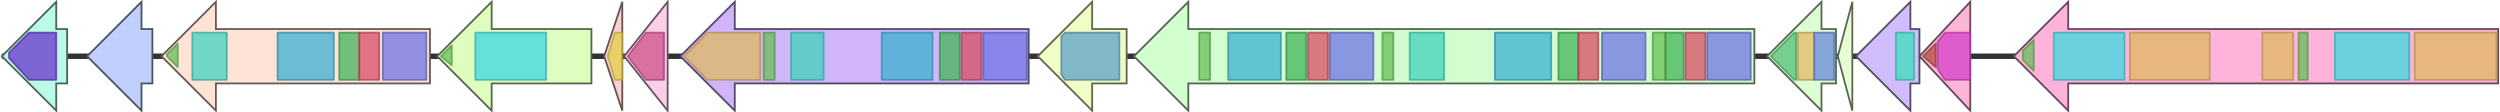 <svg version="1.1" baseProfile="full" xmlns="http://www.w3.org/2000/svg" width="1378" height="62">
	<line x1="1" y1="31" x2="1377" y2="31" style="stroke:rgb(50,50,50); stroke-width:3 "/>
	<g>
		<title>xcnE</title>
		<polygon class="xcnE" points="1012,16 1004,16 1004,1 974,31 1004,61 1004,46 1012,46" fill="rgb(221,254,213)" fill-opacity="1.0" stroke="rgb(88,101,85)" stroke-width="1" />
		<g>
			<title>PF00441</title>
			<polygon class="PF00441" points="976,31 989,18 990,18 990,44 989,44" stroke-linejoin="round" width="15" height="26" fill="rgb(85,191,117)" stroke="rgb(68,152,93)" stroke-width="1" opacity="0.75" />
		</g>
		<g>
			<title>PF02770</title>
			<rect class="PF02770" x="991" y="18" stroke-linejoin="round" width="9" height="26" fill="rgb(225,186,97)" stroke="rgb(180,148,77)" stroke-width="1" opacity="0.75" />
		</g>
		<g>
			<title>PF02771</title>
			<rect class="PF02771" x="1000" y="18" stroke-linejoin="round" width="11" height="26" fill="rgb(105,135,218)" stroke="rgb(84,108,174)" stroke-width="1" opacity="0.75" />
		</g>
	</g>
	<g>
		<title>xcnD</title>
		<polygon class="xcnD" points="1021,16 1021,16 1021,1 1013,31 1021,61 1021,46 1021,46" fill="rgb(230,254,213)" fill-opacity="1.0" stroke="rgb(92,101,85)" stroke-width="1" />
	</g>
	<g>
		<title>xcnC</title>
		<polygon class="xcnC" points="1058,16 1053,16 1053,1 1023,31 1053,61 1053,46 1058,46" fill="rgb(209,189,252)" fill-opacity="1.0" stroke="rgb(83,75,100)" stroke-width="1" />
		<g>
			<title>PF13419</title>
			<rect class="PF13419" x="1045" y="18" stroke-linejoin="round" width="10" height="26" fill="rgb(60,223,188)" stroke="rgb(48,178,150)" stroke-width="1" opacity="0.75" />
		</g>
	</g>
	<g>
		<title>xcnB</title>
		<polygon class="xcnB" points="1086,16 1086,16 1086,1 1058,31 1086,61 1086,46 1086,46" fill="rgb(252,181,215)" fill-opacity="1.0" stroke="rgb(100,72,86)" stroke-width="1" />
		<g>
			<title>PF00725</title>
			<polygon class="PF00725" points="1060,31 1067,24 1067,37" stroke-linejoin="round" width="9" height="26" fill="rgb(180,78,60)" stroke="rgb(144,62,48)" stroke-width="1" opacity="0.75" />
		</g>
		<g>
			<title>PF02737</title>
			<polygon class="PF02737" points="1068,23 1072,18 1086,18 1086,44 1072,44 1068,38" stroke-linejoin="round" width="18" height="26" fill="rgb(212,65,199)" stroke="rgb(169,52,159)" stroke-width="1" opacity="0.75" />
		</g>
	</g>
	<g>
		<title>xcnA</title>
		<polygon class="xcnA" points="1377,16 1140,16 1140,1 1110,31 1140,61 1140,46 1377,46" fill="rgb(254,179,218)" fill-opacity="1.0" stroke="rgb(101,71,87)" stroke-width="1" />
		<g>
			<title>PF00550</title>
			<polygon class="PF00550" points="1115,28 1121,22 1121,39 1115,33" stroke-linejoin="round" width="6" height="26" fill="rgb(103,191,88)" stroke="rgb(82,152,70)" stroke-width="1" opacity="0.75" />
		</g>
		<g>
			<title>PF00501</title>
			<rect class="PF00501" x="1132" y="18" stroke-linejoin="round" width="39" height="26" fill="rgb(60,217,223)" stroke="rgb(48,173,178)" stroke-width="1" opacity="0.75" />
		</g>
		<g>
			<title>PF00668</title>
			<rect class="PF00668" x="1174" y="18" stroke-linejoin="round" width="44" height="26" fill="rgb(224,184,98)" stroke="rgb(179,147,78)" stroke-width="1" opacity="0.75" />
		</g>
		<g>
			<title>PF00668</title>
			<rect class="PF00668" x="1247" y="18" stroke-linejoin="round" width="17" height="26" fill="rgb(224,184,98)" stroke="rgb(179,147,78)" stroke-width="1" opacity="0.75" />
		</g>
		<g>
			<title>PF00550</title>
			<rect class="PF00550" x="1267" y="18" stroke-linejoin="round" width="5" height="26" fill="rgb(103,191,88)" stroke="rgb(82,152,70)" stroke-width="1" opacity="0.75" />
		</g>
		<g>
			<title>PF00501</title>
			<rect class="PF00501" x="1287" y="18" stroke-linejoin="round" width="41" height="26" fill="rgb(60,217,223)" stroke="rgb(48,173,178)" stroke-width="1" opacity="0.75" />
		</g>
		<g>
			<title>PF00668</title>
			<rect class="PF00668" x="1331" y="18" stroke-linejoin="round" width="45" height="26" fill="rgb(224,184,98)" stroke="rgb(179,147,78)" stroke-width="1" opacity="0.75" />
		</g>
	</g>
	<g>
		<title>xcnN</title>
		<polygon class="xcnN" points="37,16 31,16 31,1 1,31 31,61 31,46 37,46" fill="rgb(186,250,230)" fill-opacity="1.0" stroke="rgb(74,100,92)" stroke-width="1" />
		<g>
			<title>PF00487</title>
			<polygon class="PF00487" points="5,29 16,18 31,18 31,44 16,44 5,32" stroke-linejoin="round" width="26" height="26" fill="rgb(104,51,205)" stroke="rgb(83,40,164)" stroke-width="1" opacity="0.75" />
		</g>
	</g>
	<g>
		<title>xcnM</title>
		<polygon class="xcnM" points="84,16 78,16 78,1 48,31 78,61 78,46 84,46" fill="rgb(192,207,251)" fill-opacity="1.0" stroke="rgb(76,82,100)" stroke-width="1" />
	</g>
	<g>
		<title>xcnL</title>
		<polygon class="xcnL" points="237,16 119,16 119,1 89,31 119,61 119,46 237,46" fill="rgb(254,227,214)" fill-opacity="1.0" stroke="rgb(101,90,85)" stroke-width="1" />
		<g>
			<title>PF00550</title>
			<polygon class="PF00550" points="92,30 98,24 98,37 92,31" stroke-linejoin="round" width="6" height="26" fill="rgb(103,191,88)" stroke="rgb(82,152,70)" stroke-width="1" opacity="0.75" />
		</g>
		<g>
			<title>PF08659</title>
			<rect class="PF08659" x="106" y="18" stroke-linejoin="round" width="19" height="26" fill="rgb(66,209,188)" stroke="rgb(52,167,150)" stroke-width="1" opacity="0.75" />
		</g>
		<g>
			<title>PF00698</title>
			<rect class="PF00698" x="153" y="18" stroke-linejoin="round" width="31" height="26" fill="rgb(59,176,209)" stroke="rgb(47,140,167)" stroke-width="1" opacity="0.75" />
		</g>
		<g>
			<title>PF16197</title>
			<rect class="PF16197" x="187" y="18" stroke-linejoin="round" width="11" height="26" fill="rgb(68,179,89)" stroke="rgb(54,143,71)" stroke-width="1" opacity="0.75" />
		</g>
		<g>
			<title>PF02801</title>
			<rect class="PF02801" x="198" y="18" stroke-linejoin="round" width="11" height="26" fill="rgb(215,78,102)" stroke="rgb(172,62,81)" stroke-width="1" opacity="0.75" />
		</g>
		<g>
			<title>PF00109</title>
			<rect class="PF00109" x="211" y="18" stroke-linejoin="round" width="24" height="26" fill="rgb(112,116,228)" stroke="rgb(89,92,182)" stroke-width="1" opacity="0.75" />
		</g>
	</g>
	<g>
		<title>xcnK</title>
		<polygon class="xcnK" points="326,16 271,16 271,1 241,31 271,61 271,46 326,46" fill="rgb(224,253,192)" fill-opacity="1.0" stroke="rgb(89,101,76)" stroke-width="1" />
		<g>
			<title>PF00550</title>
			<polygon class="PF00550" points="243,31 249,25 249,36" stroke-linejoin="round" width="6" height="26" fill="rgb(103,191,88)" stroke="rgb(82,152,70)" stroke-width="1" opacity="0.75" />
		</g>
		<g>
			<title>PF00501</title>
			<rect class="PF00501" x="262" y="18" stroke-linejoin="round" width="39" height="26" fill="rgb(60,217,223)" stroke="rgb(48,173,178)" stroke-width="1" opacity="0.75" />
		</g>
	</g>
	<g>
		<title>xcnJ</title>
		<polygon class="xcnJ" points="343,16 343,16 343,1 333,31 343,61 343,46 343,46" fill="rgb(250,208,206)" fill-opacity="1.0" stroke="rgb(100,83,82)" stroke-width="1" />
		<g>
			<title>PF17074</title>
			<polygon class="PF17074" points="335,31 339,18 343,18 343,44 339,44" stroke-linejoin="round" width="10" height="26" fill="rgb(225,206,72)" stroke="rgb(180,164,57)" stroke-width="1" opacity="0.75" />
		</g>
	</g>
	<g>
		<title>xcnI</title>
		<polygon class="xcnI" points="368,16 368,16 368,1 344,31 368,61 368,46 368,46" fill="rgb(250,208,233)" fill-opacity="1.0" stroke="rgb(100,83,93)" stroke-width="1" />
		<g>
			<title>PF00975</title>
			<polygon class="PF00975" points="346,31 356,18 366,18 366,44 356,44" stroke-linejoin="round" width="22" height="26" fill="rgb(207,80,138)" stroke="rgb(165,63,110)" stroke-width="1" opacity="0.75" />
		</g>
	</g>
	<g>
		<title>xcnH</title>
		<polygon class="xcnH" points="567,16 405,16 405,1 375,31 405,61 405,46 567,46" fill="rgb(208,181,250)" fill-opacity="1.0" stroke="rgb(83,72,100)" stroke-width="1" />
		<g>
			<title>PF00668</title>
			<polygon class="PF00668" points="377,31 390,18 419,18 419,44 390,44" stroke-linejoin="round" width="43" height="26" fill="rgb(224,184,98)" stroke="rgb(179,147,78)" stroke-width="1" opacity="0.75" />
		</g>
		<g>
			<title>PF00550</title>
			<rect class="PF00550" x="421" y="18" stroke-linejoin="round" width="6" height="26" fill="rgb(103,191,88)" stroke="rgb(82,152,70)" stroke-width="1" opacity="0.75" />
		</g>
		<g>
			<title>PF08659</title>
			<rect class="PF08659" x="436" y="18" stroke-linejoin="round" width="18" height="26" fill="rgb(66,209,188)" stroke="rgb(52,167,150)" stroke-width="1" opacity="0.75" />
		</g>
		<g>
			<title>PF00698</title>
			<rect class="PF00698" x="486" y="18" stroke-linejoin="round" width="28" height="26" fill="rgb(59,176,209)" stroke="rgb(47,140,167)" stroke-width="1" opacity="0.75" />
		</g>
		<g>
			<title>PF16197</title>
			<rect class="PF16197" x="518" y="18" stroke-linejoin="round" width="11" height="26" fill="rgb(68,179,89)" stroke="rgb(54,143,71)" stroke-width="1" opacity="0.75" />
		</g>
		<g>
			<title>PF02801</title>
			<rect class="PF02801" x="530" y="18" stroke-linejoin="round" width="11" height="26" fill="rgb(215,78,102)" stroke="rgb(172,62,81)" stroke-width="1" opacity="0.75" />
		</g>
		<g>
			<title>PF00109</title>
			<rect class="PF00109" x="542" y="18" stroke-linejoin="round" width="24" height="26" fill="rgb(112,116,228)" stroke="rgb(89,92,182)" stroke-width="1" opacity="0.75" />
		</g>
	</g>
	<g>
		<title>xcnG</title>
		<polygon class="xcnG" points="621,16 602,16 602,1 572,31 602,61 602,46 621,46" fill="rgb(240,254,197)" fill-opacity="1.0" stroke="rgb(95,101,78)" stroke-width="1" />
		<g>
			<title>PF00144</title>
			<polygon class="PF00144" points="585,20 587,18 617,18 617,44 587,44 585,41" stroke-linejoin="round" width="32" height="26" fill="rgb(92,159,200)" stroke="rgb(73,127,160)" stroke-width="1" opacity="0.75" />
		</g>
	</g>
	<g>
		<title>xcnF</title>
		<polygon class="xcnF" points="967,16 655,16 655,1 625,31 655,61 655,46 967,46" fill="rgb(210,254,207)" fill-opacity="1.0" stroke="rgb(84,101,82)" stroke-width="1" />
		<g>
			<title>PF00550</title>
			<rect class="PF00550" x="661" y="18" stroke-linejoin="round" width="6" height="26" fill="rgb(103,191,88)" stroke="rgb(82,152,70)" stroke-width="1" opacity="0.75" />
		</g>
		<g>
			<title>PF00698</title>
			<rect class="PF00698" x="677" y="18" stroke-linejoin="round" width="29" height="26" fill="rgb(59,176,209)" stroke="rgb(47,140,167)" stroke-width="1" opacity="0.75" />
		</g>
		<g>
			<title>PF16197</title>
			<rect class="PF16197" x="709" y="18" stroke-linejoin="round" width="11" height="26" fill="rgb(68,179,89)" stroke="rgb(54,143,71)" stroke-width="1" opacity="0.75" />
		</g>
		<g>
			<title>PF02801</title>
			<rect class="PF02801" x="721" y="18" stroke-linejoin="round" width="11" height="26" fill="rgb(215,78,102)" stroke="rgb(172,62,81)" stroke-width="1" opacity="0.75" />
		</g>
		<g>
			<title>PF00109</title>
			<rect class="PF00109" x="733" y="18" stroke-linejoin="round" width="24" height="26" fill="rgb(112,116,228)" stroke="rgb(89,92,182)" stroke-width="1" opacity="0.75" />
		</g>
		<g>
			<title>PF00550</title>
			<rect class="PF00550" x="762" y="18" stroke-linejoin="round" width="6" height="26" fill="rgb(103,191,88)" stroke="rgb(82,152,70)" stroke-width="1" opacity="0.75" />
		</g>
		<g>
			<title>PF08659</title>
			<rect class="PF08659" x="777" y="18" stroke-linejoin="round" width="19" height="26" fill="rgb(66,209,188)" stroke="rgb(52,167,150)" stroke-width="1" opacity="0.75" />
		</g>
		<g>
			<title>PF00698</title>
			<rect class="PF00698" x="824" y="18" stroke-linejoin="round" width="31" height="26" fill="rgb(59,176,209)" stroke="rgb(47,140,167)" stroke-width="1" opacity="0.75" />
		</g>
		<g>
			<title>PF16197</title>
			<rect class="PF16197" x="859" y="18" stroke-linejoin="round" width="11" height="26" fill="rgb(68,179,89)" stroke="rgb(54,143,71)" stroke-width="1" opacity="0.75" />
		</g>
		<g>
			<title>PF02801</title>
			<rect class="PF02801" x="870" y="18" stroke-linejoin="round" width="11" height="26" fill="rgb(215,78,102)" stroke="rgb(172,62,81)" stroke-width="1" opacity="0.75" />
		</g>
		<g>
			<title>PF00109</title>
			<rect class="PF00109" x="883" y="18" stroke-linejoin="round" width="24" height="26" fill="rgb(112,116,228)" stroke="rgb(89,92,182)" stroke-width="1" opacity="0.75" />
		</g>
		<g>
			<title>PF00550</title>
			<rect class="PF00550" x="911" y="18" stroke-linejoin="round" width="7" height="26" fill="rgb(103,191,88)" stroke="rgb(82,152,70)" stroke-width="1" opacity="0.75" />
		</g>
		<g>
			<title>PF16197</title>
			<rect class="PF16197" x="918" y="18" stroke-linejoin="round" width="10" height="26" fill="rgb(68,179,89)" stroke="rgb(54,143,71)" stroke-width="1" opacity="0.75" />
		</g>
		<g>
			<title>PF02801</title>
			<rect class="PF02801" x="929" y="18" stroke-linejoin="round" width="11" height="26" fill="rgb(215,78,102)" stroke="rgb(172,62,81)" stroke-width="1" opacity="0.75" />
		</g>
		<g>
			<title>PF00109</title>
			<rect class="PF00109" x="941" y="18" stroke-linejoin="round" width="24" height="26" fill="rgb(112,116,228)" stroke="rgb(89,92,182)" stroke-width="1" opacity="0.75" />
		</g>
	</g>
</svg>
